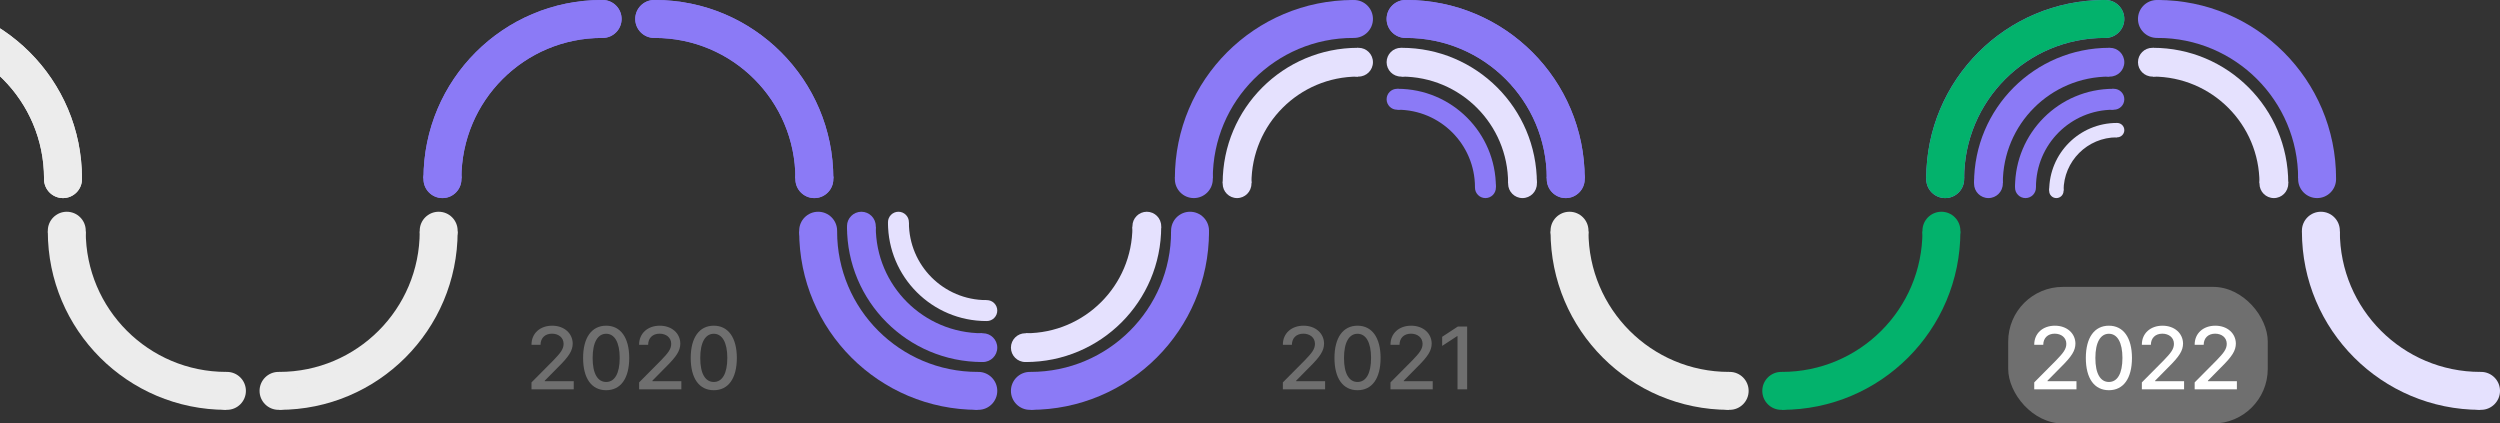 <svg width="366" height="62" viewBox="0 0 366 62" fill="none" xmlns="http://www.w3.org/2000/svg">
<rect x="0" y="0" width="366" height="62" fill="#333333" stroke="none"/>
<rect x="294" y="42" width="38" height="20" rx="8" fill="#6F6F6F"/>
<path d="M77.812 57H83.995V55.807H79.755V55.73L81.621 53.839C83.348 52.144 83.83 51.325 83.843 50.297C83.83 48.805 82.605 47.682 80.834 47.682C79.082 47.682 77.8 48.792 77.812 50.475H79.133C79.139 49.497 79.787 48.85 80.809 48.85C81.773 48.85 82.51 49.427 82.51 50.335C82.51 51.141 82.008 51.725 80.999 52.773L77.812 55.984V57ZM88.743 57.127C90.87 57.127 92.114 55.413 92.12 52.404C92.114 49.415 90.851 47.682 88.743 47.682C86.629 47.682 85.366 49.415 85.366 52.404C85.366 55.413 86.617 57.127 88.743 57.127ZM86.763 52.404C86.763 50.119 87.505 48.869 88.743 48.862C89.975 48.869 90.724 50.119 90.724 52.404C90.724 54.696 89.981 55.921 88.743 55.921C87.499 55.921 86.756 54.696 86.763 52.404ZM93.567 57H99.75V55.807H95.51V55.73L97.376 53.839C99.103 52.144 99.585 51.325 99.598 50.297C99.585 48.805 98.36 47.682 96.589 47.682C94.837 47.682 93.555 48.792 93.567 50.475H94.888C94.894 49.497 95.541 48.85 96.564 48.85C97.528 48.85 98.265 49.427 98.265 50.335C98.265 51.141 97.763 51.725 96.754 52.773L93.567 55.984V57ZM104.498 57.127C106.625 57.127 107.869 55.413 107.875 52.404C107.869 49.415 106.605 47.682 104.498 47.682C102.384 47.682 101.121 49.415 101.121 52.404C101.121 55.413 102.372 57.127 104.498 57.127ZM102.518 52.404C102.518 50.119 103.26 48.869 104.498 48.862C105.729 48.869 106.479 50.119 106.479 52.404C106.479 54.696 105.736 55.921 104.498 55.921C103.254 55.921 102.511 54.696 102.518 52.404Z" fill="#6F6F6F"/>
<path d="M187.812 57H193.995V55.807H189.755V55.73L191.621 53.839C193.348 52.144 193.83 51.325 193.843 50.297C193.83 48.805 192.605 47.682 190.834 47.682C189.082 47.682 187.8 48.792 187.812 50.475H189.133C189.139 49.497 189.787 48.85 190.809 48.85C191.773 48.85 192.51 49.427 192.51 50.335C192.51 51.141 192.008 51.725 190.999 52.773L187.812 55.984V57ZM198.743 57.127C200.87 57.127 202.114 55.413 202.12 52.404C202.114 49.415 200.851 47.682 198.743 47.682C196.629 47.682 195.366 49.415 195.366 52.404C195.366 55.413 196.617 57.127 198.743 57.127ZM196.763 52.404C196.763 50.119 197.505 48.869 198.743 48.862C199.975 48.869 200.724 50.119 200.724 52.404C200.724 54.696 199.981 55.921 198.743 55.921C197.499 55.921 196.756 54.696 196.763 52.404ZM203.567 57H209.75V55.807H205.51V55.73L207.376 53.839C209.103 52.144 209.585 51.325 209.598 50.297C209.585 48.805 208.36 47.682 206.589 47.682C204.837 47.682 203.555 48.792 203.567 50.475H204.888C204.894 49.497 205.542 48.85 206.563 48.85C207.528 48.85 208.265 49.427 208.265 50.335C208.265 51.141 207.763 51.725 206.754 52.773L203.567 55.984V57ZM214.79 47.809H213.419L211.134 49.307V50.64L213.33 49.205H213.381V57H214.79V47.809Z" fill="#6F6F6F"/>
<path d="M297.812 57H303.995V55.807H299.755V55.73L301.621 53.839C303.348 52.144 303.83 51.325 303.843 50.297C303.83 48.805 302.605 47.682 300.834 47.682C299.082 47.682 297.8 48.792 297.812 50.475H299.133C299.139 49.497 299.787 48.85 300.809 48.85C301.773 48.85 302.51 49.427 302.51 50.335C302.51 51.141 302.008 51.725 300.999 52.773L297.812 55.984V57ZM308.743 57.127C310.87 57.127 312.114 55.413 312.12 52.404C312.114 49.415 310.851 47.682 308.743 47.682C306.629 47.682 305.366 49.415 305.366 52.404C305.366 55.413 306.617 57.127 308.743 57.127ZM306.763 52.404C306.763 50.119 307.505 48.869 308.743 48.862C309.975 48.869 310.724 50.119 310.724 52.404C310.724 54.696 309.981 55.921 308.743 55.921C307.499 55.921 306.756 54.696 306.763 52.404ZM313.567 57H319.75V55.807H315.51V55.73L317.376 53.839C319.103 52.144 319.585 51.325 319.598 50.297C319.585 48.805 318.36 47.682 316.589 47.682C314.837 47.682 313.555 48.792 313.567 50.475H314.888C314.894 49.497 315.542 48.85 316.563 48.85C317.528 48.85 318.265 49.427 318.265 50.335C318.265 51.141 317.763 51.725 316.754 52.773L313.567 55.984V57ZM321.299 57H327.481V55.807H323.241V55.73L325.107 53.839C326.834 52.144 327.316 51.325 327.329 50.297C327.316 48.805 326.091 47.682 324.32 47.682C322.568 47.682 321.286 48.792 321.299 50.475H322.619C322.625 49.497 323.273 48.85 324.295 48.85C325.26 48.85 325.996 49.427 325.996 50.335C325.996 51.141 325.495 51.725 324.485 52.773L321.299 55.984V57Z" fill="white"/>
<path fill-rule="evenodd" clip-rule="evenodd" d="M88.121 0C73.695 0 62 11.695 62 26.12H67.553C67.553 14.761 76.761 5.553 88.121 5.553C88.121 5.553 88.121 5.553 88.121 5.553L88.121 0Z" fill="#8B7AF6"/>
<circle cx="88.223" cy="2.777" r="2.777" fill="#8B7AF6"/>
<circle cx="64.777" cy="26.223" r="2.777" fill="#8B7AF6"/>
<path fill-rule="evenodd" clip-rule="evenodd" d="M308.121 0C293.695 0 282 11.695 282 26.12H287.553C287.553 14.761 296.762 5.553 308.121 5.553C308.121 5.553 308.121 5.553 308.121 5.553L308.121 0Z" fill="#8B7AF6"/>
<circle cx="308.223" cy="2.777" r="2.777" fill="#8B7AF6"/>
<circle cx="284.777" cy="26.223" r="2.777" fill="#8B7AF6"/>
<path fill-rule="evenodd" clip-rule="evenodd" d="M12 26.121C12 11.695 0.305 2.11358e-05 -14.12 -1.14176e-06L-14.12 5.553C-2.761 5.553 6.447 14.761 6.447 26.121C6.447 26.121 6.447 26.121 6.447 26.121L12 26.121Z" fill="#ECECEC"/>
<circle cx="9.223" cy="26.223" r="2.777" transform="rotate(90 9.223 26.223)" fill="#ECECEC"/>
<path fill-rule="evenodd" clip-rule="evenodd" d="M232 26.121C232 11.695 220.305 2.11358e-05 205.879 -1.14176e-06L205.879 5.553C217.239 5.553 226.447 14.761 226.447 26.121C226.447 26.121 226.447 26.121 226.447 26.121L232 26.121Z" fill="#8B7AF6"/>
<circle cx="229.223" cy="26.223" r="2.777" transform="rotate(90 229.223 26.223)" fill="#8B7AF6"/>
<circle cx="205.777" cy="2.777" r="2.777" transform="rotate(90 205.777 2.777)" fill="#8B7AF6"/>
<path fill-rule="evenodd" clip-rule="evenodd" d="M122 26.121C122 11.695 110.305 2.11358e-05 95.879 -1.14176e-06L95.879 5.553C107.239 5.553 116.447 14.761 116.447 26.121C116.447 26.121 116.447 26.121 116.447 26.121L122 26.121Z" fill="#8B7AF6"/>
<circle cx="119.223" cy="26.223" r="2.777" transform="rotate(90 119.223 26.223)" fill="#8B7AF6"/>
<circle cx="95.777" cy="2.777" r="2.777" transform="rotate(90 95.777 2.777)" fill="#8B7AF6"/>
<path fill-rule="evenodd" clip-rule="evenodd" d="M88.121 0C73.695 0 62 11.695 62 26.12H67.553C67.553 14.761 76.761 5.553 88.121 5.553C88.121 5.553 88.121 5.553 88.121 5.553L88.121 0Z" fill="#8B7AF6"/>
<circle cx="88.223" cy="2.777" r="2.777" fill="#8B7AF6"/>
<circle cx="64.777" cy="26.223" r="2.777" fill="#8B7AF6"/>
<path fill-rule="evenodd" clip-rule="evenodd" d="M308.121 0C293.695 0 282 11.695 282 26.12H287.553C287.553 14.761 296.762 5.553 308.121 5.553C308.121 5.553 308.121 5.553 308.121 5.553L308.121 0Z" fill="#03B26C"/>
<circle cx="308.223" cy="2.777" r="2.777" fill="#03B26C"/>
<circle cx="284.777" cy="26.223" r="2.777" fill="#03B26C"/>
<path fill-rule="evenodd" clip-rule="evenodd" d="M308.816 7C297.872 7 289 15.872 289 26.816C289 26.816 289 26.816 289 26.816H293.213C293.213 26.816 293.213 26.816 293.213 26.816C293.213 18.198 300.198 11.213 308.816 11.213L308.816 7Z" fill="#8B7AF6"/>
<circle cx="308.894" cy="9.106" r="2.106" fill="#8B7AF6"/>
<circle cx="291.106" cy="26.893" r="2.106" fill="#8B7AF6"/>
<path fill-rule="evenodd" clip-rule="evenodd" d="M309.411 13C301.452 13 295 19.452 295 27.411C295 27.411 295 27.411 295 27.411H298.064C298.064 21.144 303.144 16.064 309.411 16.064V13Z" fill="#8B7AF6"/>
<circle cx="309.468" cy="14.532" r="1.532" fill="#8B7AF6"/>
<circle cx="296.532" cy="27.468" r="1.532" fill="#8B7AF6"/>
<path fill-rule="evenodd" clip-rule="evenodd" d="M335 26.816C335 15.872 326.128 7 315.184 7C315.184 7 315.184 7 315.184 7L315.184 11.213C315.184 11.213 315.184 11.213 315.184 11.213C323.802 11.213 330.787 18.198 330.787 26.816L335 26.816Z" fill="#E5E1FE"/>
<circle cx="332.894" cy="26.893" r="2.106" transform="rotate(90 332.894 26.893)" fill="#E5E1FE"/>
<circle cx="315.106" cy="9.106" r="2.106" transform="rotate(90 315.106 9.106)" fill="#E5E1FE"/>
<path fill-rule="evenodd" clip-rule="evenodd" d="M309.908 18C304.436 18 300 22.436 300 27.908C300 27.908 300 27.908 300 27.908H302.106C302.106 23.599 305.599 20.107 309.908 20.107V18Z" fill="#E5E1FE"/>
<circle cx="309.947" cy="19.053" r="1.053" fill="#E5E1FE"/>
<circle cx="301.053" cy="27.947" r="1.053" fill="#E5E1FE"/>
<path fill-rule="evenodd" clip-rule="evenodd" d="M198.816 7C187.872 7 179 15.872 179 26.816C179 26.816 179 26.816 179 26.816H183.213C183.213 26.816 183.213 26.816 183.213 26.816C183.213 18.198 190.198 11.213 198.816 11.213L198.816 7Z" fill="#E5E1FE"/>
<circle cx="198.894" cy="9.106" r="2.106" fill="#E5E1FE"/>
<circle cx="181.106" cy="26.893" r="2.106" fill="#E5E1FE"/>
<path fill-rule="evenodd" clip-rule="evenodd" d="M150.184 53C161.128 53 170 44.128 170 33.184C170 33.184 170 33.184 170 33.184L165.787 33.184C165.787 33.184 165.787 33.184 165.787 33.184C165.787 41.802 158.802 48.787 150.184 48.787L150.184 53Z" fill="#E5E1FE"/>
<circle cx="150.106" cy="50.894" r="2.106" transform="rotate(-180 150.106 50.894)" fill="#E5E1FE"/>
<circle cx="167.894" cy="33.106" r="2.106" transform="rotate(-180 167.894 33.106)" fill="#E5E1FE"/>
<path fill-rule="evenodd" clip-rule="evenodd" d="M232 26.121C232 11.695 220.305 2.11358e-05 205.879 -1.14176e-06L205.879 5.553C217.239 5.553 226.447 14.761 226.447 26.121C226.447 26.121 226.447 26.121 226.447 26.121L232 26.121Z" fill="#8B7AF6"/>
<circle cx="229.223" cy="26.223" r="2.777" transform="rotate(90 229.223 26.223)" fill="#8B7AF6"/>
<circle cx="205.777" cy="2.777" r="2.777" transform="rotate(90 205.777 2.777)" fill="#8B7AF6"/>
<path fill-rule="evenodd" clip-rule="evenodd" d="M225 26.816C225 15.872 216.128 7 205.184 7C205.184 7 205.184 7 205.184 7L205.184 11.213C205.184 11.213 205.184 11.213 205.184 11.213C213.802 11.213 220.787 18.198 220.787 26.816L225 26.816Z" fill="#E5E1FE"/>
<circle cx="222.894" cy="26.893" r="2.106" transform="rotate(90 222.894 26.893)" fill="#E5E1FE"/>
<circle cx="205.106" cy="9.106" r="2.106" transform="rotate(90 205.106 9.106)" fill="#E5E1FE"/>
<path fill-rule="evenodd" clip-rule="evenodd" d="M219 27.411C219 19.452 212.548 13 204.589 13C204.589 13 204.589 13 204.589 13L204.589 16.064C210.856 16.064 215.936 21.144 215.936 27.411L219 27.411Z" fill="#8B7AF6"/>
<circle cx="217.468" cy="27.468" r="1.532" transform="rotate(90 217.468 27.468)" fill="#8B7AF6"/>
<circle cx="204.532" cy="14.532" r="1.532" transform="rotate(90 204.532 14.532)" fill="#8B7AF6"/>
<path fill-rule="evenodd" clip-rule="evenodd" d="M117 33.879C117 48.305 128.695 60 143.121 60L143.121 54.447C131.761 54.447 122.553 45.239 122.553 33.879C122.553 33.879 122.553 33.879 122.553 33.879L117 33.879Z" fill="#8B7AF6"/>
<circle cx="119.777" cy="33.777" r="2.777" transform="rotate(-90 119.777 33.777)" fill="#8B7AF6"/>
<circle cx="143.223" cy="57.223" r="2.777" transform="rotate(-90 143.223 57.223)" fill="#8B7AF6"/>
<path fill-rule="evenodd" clip-rule="evenodd" d="M124 33.184C124 44.128 132.872 53 143.816 53C143.816 53 143.816 53 143.816 53L143.816 48.787C143.816 48.787 143.816 48.787 143.816 48.787C135.198 48.787 128.213 41.802 128.213 33.184L124 33.184Z" fill="#8B7AF6"/>
<circle cx="126.106" cy="33.106" r="2.106" transform="rotate(-90 126.106 33.106)" fill="#8B7AF6"/>
<circle cx="143.894" cy="50.894" r="2.106" transform="rotate(-90 143.894 50.894)" fill="#8B7AF6"/>
<path fill-rule="evenodd" clip-rule="evenodd" d="M130 32.589C130 40.548 136.452 47 144.411 47C144.411 47 144.411 47 144.411 47L144.411 43.936C138.144 43.936 133.064 38.856 133.064 32.589L130 32.589Z" fill="#E5E1FE"/>
<circle cx="131.532" cy="32.532" r="1.532" transform="rotate(-90 131.532 32.532)" fill="#E5E1FE"/>
<circle cx="144.468" cy="45.468" r="1.532" transform="rotate(-90 144.468 45.468)" fill="#E5E1FE"/>
<path fill-rule="evenodd" clip-rule="evenodd" d="M198.121 0C183.695 0 172 11.695 172 26.12H177.553C177.553 14.761 186.762 5.553 198.121 5.553C198.121 5.553 198.121 5.553 198.121 5.553L198.121 0Z" fill="#8B7AF6"/>
<circle cx="198.223" cy="2.777" r="2.777" fill="#8B7AF6"/>
<circle cx="174.777" cy="26.223" r="2.777" fill="#8B7AF6"/>
<path fill-rule="evenodd" clip-rule="evenodd" d="M12 26.121C12 11.695 0.305 2.11358e-05 -14.12 -1.14176e-06L-14.12 5.553C-2.761 5.553 6.447 14.761 6.447 26.121C6.447 26.121 6.447 26.121 6.447 26.121L12 26.121Z" fill="#ECECEC"/>
<circle cx="9.223" cy="26.223" r="2.777" transform="rotate(90 9.223 26.223)" fill="#ECECEC"/>
<path fill-rule="evenodd" clip-rule="evenodd" d="M342 26.121C342 11.695 330.305 2.11358e-05 315.879 -1.14176e-06L315.879 5.553C327.239 5.553 336.447 14.761 336.447 26.121C336.447 26.121 336.447 26.121 336.447 26.121L342 26.121Z" fill="#8B7AF6"/>
<circle cx="339.223" cy="26.223" r="2.777" transform="rotate(90 339.223 26.223)" fill="#8B7AF6"/>
<circle cx="315.777" cy="2.777" r="2.777" transform="rotate(90 315.777 2.777)" fill="#8B7AF6"/>
<path fill-rule="evenodd" clip-rule="evenodd" d="M122 26.121C122 11.695 110.305 2.11358e-05 95.879 -1.14176e-06L95.879 5.553C107.239 5.553 116.447 14.761 116.447 26.121C116.447 26.121 116.447 26.121 116.447 26.121L122 26.121Z" fill="#8B7AF6"/>
<circle cx="119.223" cy="26.223" r="2.777" transform="rotate(90 119.223 26.223)" fill="#8B7AF6"/>
<circle cx="95.777" cy="2.777" r="2.777" transform="rotate(90 95.777 2.777)" fill="#8B7AF6"/>
<path fill-rule="evenodd" clip-rule="evenodd" d="M40.879 60C55.305 60 67 48.305 67 33.88L61.447 33.88C61.447 45.239 52.239 54.447 40.879 54.447C40.879 54.447 40.879 54.447 40.879 54.447L40.879 60Z" fill="#ECECEC"/>
<circle cx="40.777" cy="57.223" r="2.777" transform="rotate(-180 40.777 57.223)" fill="#ECECEC"/>
<circle cx="64.223" cy="33.777" r="2.777" transform="rotate(-180 64.223 33.777)" fill="#ECECEC"/>
<path fill-rule="evenodd" clip-rule="evenodd" d="M260.879 60C275.305 60 287 48.305 287 33.88L281.447 33.88C281.447 45.239 272.238 54.447 260.879 54.447C260.879 54.447 260.879 54.447 260.879 54.447L260.879 60Z" fill="#03B26C"/>
<circle cx="260.777" cy="57.223" r="2.777" transform="rotate(-180 260.777 57.223)" fill="#03B26C"/>
<circle cx="284.223" cy="33.777" r="2.777" transform="rotate(-180 284.223 33.777)" fill="#03B26C"/>
<path fill-rule="evenodd" clip-rule="evenodd" d="M150.879 60C165.305 60 177 48.305 177 33.88L171.447 33.88C171.447 45.239 162.238 54.447 150.879 54.447C150.879 54.447 150.879 54.447 150.879 54.447L150.879 60Z" fill="#8B7AF6"/>
<circle cx="150.777" cy="57.223" r="2.777" transform="rotate(-180 150.777 57.223)" fill="#8B7AF6"/>
<circle cx="174.223" cy="33.777" r="2.777" transform="rotate(-180 174.223 33.777)" fill="#8B7AF6"/>
<path fill-rule="evenodd" clip-rule="evenodd" d="M7 33.879C7 48.305 18.695 60 33.12 60L33.12 54.447C21.762 54.447 12.553 45.239 12.553 33.879C12.553 33.879 12.553 33.879 12.553 33.879L7 33.879Z" fill="#ECECEC"/>
<circle cx="9.777" cy="33.777" r="2.777" transform="rotate(-90 9.777 33.777)" fill="#ECECEC"/>
<circle cx="33.223" cy="57.223" r="2.777" transform="rotate(-90 33.223 57.223)" fill="#ECECEC"/>
<path fill-rule="evenodd" clip-rule="evenodd" d="M227 33.879C227 48.305 238.695 60 253.121 60L253.121 54.447C241.761 54.447 232.553 45.239 232.553 33.879C232.553 33.879 232.553 33.879 232.553 33.879L227 33.879Z" fill="#ECECEC"/>
<circle cx="229.777" cy="33.777" r="2.777" transform="rotate(-90 229.777 33.777)" fill="#ECECEC"/>
<circle cx="253.223" cy="57.223" r="2.777" transform="rotate(-90 253.223 57.223)" fill="#ECECEC"/>
<path fill-rule="evenodd" clip-rule="evenodd" d="M337 33.879C337 48.305 348.695 60 363.121 60L363.121 54.447C351.761 54.447 342.553 45.239 342.553 33.879C342.553 33.879 342.553 33.879 342.553 33.879L337 33.879Z" fill="#E5E1FE"/>
<circle cx="339.777" cy="33.777" r="2.777" transform="rotate(-90 339.777 33.777)" fill="#E5E1FE"/>
<circle cx="363.223" cy="57.223" r="2.777" transform="rotate(-90 363.223 57.223)" fill="#E5E1FE"/>
</svg>
